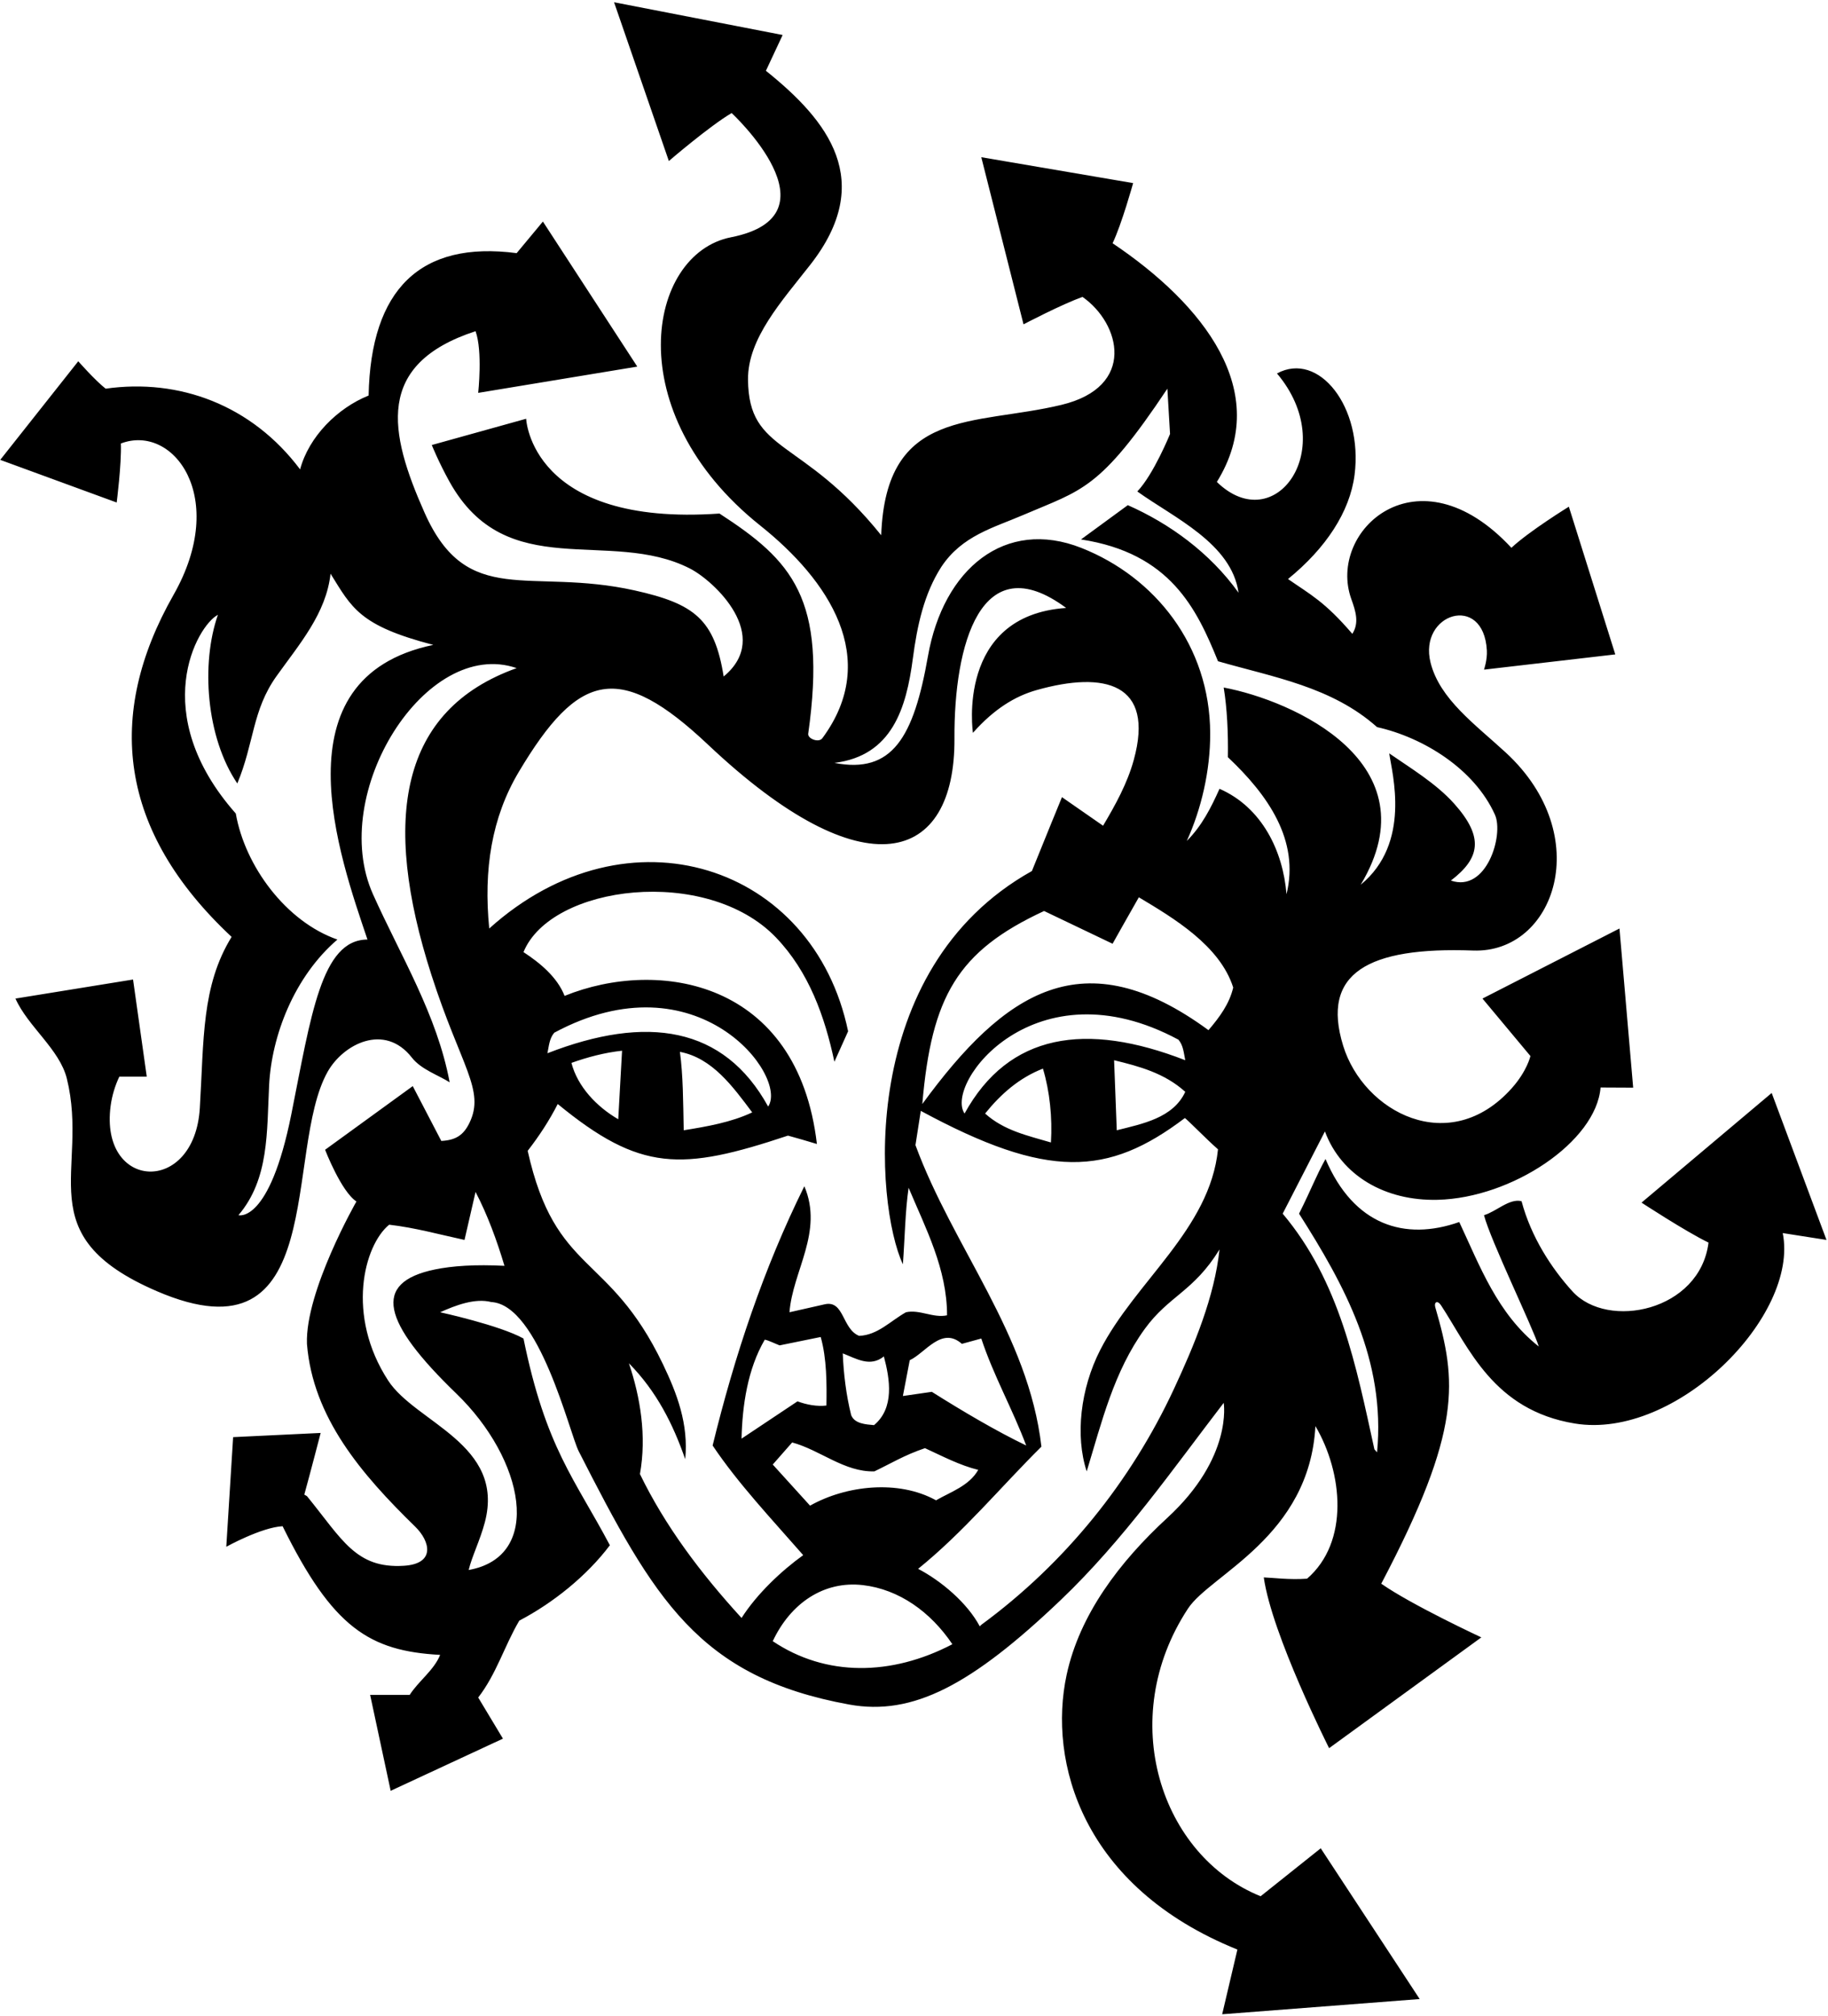 <?xml version="1.0" encoding="UTF-8"?>
<svg xmlns="http://www.w3.org/2000/svg" xmlns:xlink="http://www.w3.org/1999/xlink" width="538pt" height="593pt" viewBox="0 0 538 593" version="1.1">
<g id="surface1">
<path style=" stroke:none;fill-rule:nonzero;fill:rgb(0%,0%,0%);fill-opacity:1;" d="M 537.555 364.777 L 521.426 321.547 L 483.121 353.801 C 483.121 353.801 496.117 362.312 502.836 365.562 C 500.316 385.699 473.191 391.324 462.809 379.934 C 456.621 373.141 450.602 363.887 447.812 353.387 C 444.254 352.457 440.285 356.488 436.758 357.496 C 438.66 364.891 451.094 390.426 452.883 396.137 C 440.676 386.504 435.523 372.395 429.477 359.512 C 413.438 365.156 398.414 360.473 390.113 340.973 C 387.254 346.09 386.133 349.453 382.324 357.051 C 395.652 377.992 407.859 400.168 405.285 427.273 L 404.5 426.379 C 399.125 401.848 394.309 376.984 377.508 357.051 L 389.941 332.855 C 394.762 345.848 407.645 353.352 423.098 352.977 C 445.016 352.441 469.781 335.848 471.066 319.93 C 474.984 319.957 480.66 319.977 480.66 319.977 L 476.629 273.16 L 436.309 293.77 L 450.422 310.68 C 450.422 310.68 449.441 315.094 444.941 320.133 C 426.609 340.672 401.34 327.156 395.316 307.684 C 388.676 286.215 402.684 278.512 433.547 279.641 C 457.59 280.516 469.68 245.855 443.195 221.426 C 434.168 213.094 423.727 205.695 421.027 194.941 C 417.402 180.484 436.645 174.32 437.598 191.348 C 437.754 194.172 436.758 197.004 436.758 197.004 L 475.395 192.52 L 461.73 149.066 C 461.73 149.066 450.086 156.234 444.82 161.16 C 417.211 131.453 390.539 156.238 397.695 176.203 C 398.977 179.773 400.094 183.215 398.004 186.473 C 389.863 176.973 385.684 174.938 379.074 170.348 C 390.184 161.312 397.285 150.602 398.668 139.668 C 401.18 119.785 388.145 103.195 375.828 109.867 C 394.395 131.836 375.316 158.492 358.133 141.785 C 374.605 115.199 354.102 89.461 327.445 71.562 C 330.133 65.961 333.492 53.867 333.492 53.867 L 288.805 46.25 L 301.234 95.418 C 301.234 95.418 312.547 89.48 318.598 87.355 C 329.75 95.141 334.551 113.777 312.395 119.109 C 286.594 125.316 260.719 119.797 259.348 157.465 C 236.004 128.441 220.309 133.582 220.148 111.641 C 220.062 99.566 230.062 88.637 238.473 77.891 C 257.781 53.219 243.734 35.512 225.414 20.824 L 230.34 10.297 L 180.727 0.664 L 196.852 47.371 C 196.852 47.371 208.836 37.066 215.332 33.258 C 215.332 33.258 247.801 63.375 215.109 69.812 C 190.465 74.664 181.906 121.266 223.766 154.629 C 243.785 170.59 259.418 193.672 242.02 217.188 C 240.969 218.605 237.656 217.328 237.867 215.848 C 243.504 175.934 233.023 164.887 211.75 151.082 C 156.203 154.98 154.852 123.195 154.852 123.195 L 127.078 130.922 C 127.078 130.922 129.121 136.004 132.27 141.672 C 149.07 171.934 179.371 155.188 203.027 167.242 C 210.281 170.941 227.418 187.105 212.98 199.02 C 210.293 182.199 204.363 177.609 186.785 173.699 C 155.801 166.809 137.562 179.219 124.93 150.781 C 114.441 127.172 110.305 107.129 139.957 97.434 C 142.086 103.258 140.742 115.578 140.742 115.578 L 187.559 107.852 L 159.781 65.18 L 152.055 74.473 C 123.703 70.758 109.121 85.109 108.484 116.363 C 99.301 120.059 90.902 128.457 88.324 138.09 C 74.102 119.16 52.746 111.266 31.094 114.348 C 27.957 111.883 23.031 106.281 23.031 106.281 L 0.07 135.289 L 34.34 147.836 C 34.34 147.836 35.797 136.523 35.574 130.473 C 50.977 124.586 67.414 146.285 51.074 175.004 C 30.938 210.41 34.832 244.488 68.164 275.625 C 59.266 290.086 60.027 305.887 58.812 325.961 C 57.254 351.773 29.27 350.215 32.562 325.34 C 32.969 322.273 33.895 319.305 35.125 316.73 L 43.191 316.73 L 39.156 288.168 L 4.551 293.77 C 8.18 301.961 17.539 308.688 19.672 317.309 C 26.391 344.484 7.906 363.387 46.168 379.859 C 97.156 401.812 83.34 338.551 96.422 315.312 C 100.992 307.191 113.164 300.805 121.234 311.16 C 123.953 314.645 129.121 316.344 132.34 318.41 C 128.582 298.395 117.91 281.234 109.773 263.086 C 96.461 233.398 125.355 187.379 152.055 196.555 C 117.766 208.801 112.16 240.762 126.988 286.867 C 135.625 313.711 142.867 320.711 138.152 330.367 C 136.422 333.918 134.176 335.438 129.879 335.656 L 121.477 319.527 L 95.68 338.254 C 95.68 338.254 100.422 350.555 104.902 353.465 C 104.902 353.465 89.781 379.895 90.34 395.352 C 92.07 417.004 106.34 433.672 122.191 449.125 C 126.598 453.418 128.27 460.059 118.844 460.641 C 104.719 461.516 100.699 452.855 90.34 440.152 L 89.559 439.703 C 91.238 433.656 94.375 421.562 94.375 421.562 L 68.613 422.793 L 66.598 455.047 C 66.598 455.047 76.902 449.336 83.172 449 C 97.902 478.883 108.746 485.719 129.539 486.855 C 127.75 491.336 123.156 494.586 120.582 498.617 L 108.934 498.617 L 114.98 526.84 L 148.02 511.496 L 140.742 499.398 C 146.117 492.457 148.469 484.168 152.836 476.777 C 162.691 471.625 172.66 463.672 179.492 454.602 C 169.188 435.113 160.641 425.984 154.07 393.785 C 147.012 389.863 129.539 386.059 129.539 386.059 C 134.02 384.039 139.77 381.82 144.586 383.051 C 158.699 383.836 167.629 421.672 170.312 426.93 C 192.496 470.43 205.559 493.383 249.926 501.461 C 268.648 504.867 285.938 495.727 312.172 470.723 C 330.676 453.082 345.289 432.047 360.148 412.711 C 360.148 412.711 362.902 428.73 343.574 446.52 C 329.391 459.574 317.734 475.055 313.926 492.695 C 308.395 518.301 318.461 555.121 364.18 573.543 L 359.699 592.582 L 417.828 588.105 L 388.707 543.754 L 371.012 557.863 C 341.598 546.004 328.293 505.691 349.645 473.219 C 356.227 463.203 385.387 452.117 387.141 419.547 C 395.203 433.254 397.191 453.609 384.691 464.434 C 379.41 464.812 374.605 464.148 371.945 464.062 C 374.32 480.91 391.172 514.297 391.172 514.297 L 435.973 481.703 C 435.973 481.703 415.477 472.184 406.516 465.91 C 430.465 420.43 428.719 406.262 422.43 384.629 C 421.965 383.023 423.078 382.449 424.098 383.996 C 432.281 396.438 439.488 414.859 463.488 418.789 C 493.309 423.672 529.57 387.094 524.676 362.762 Z M 108.148 276.41 C 94.566 276.41 91.555 298.789 85.738 327.824 C 79.262 360.152 70.18 357.496 70.18 357.496 C 79.254 346.84 78.504 332.953 79.207 319.211 C 79.945 304.715 86.559 287.355 99.301 276.41 C 84.18 271.145 72.086 254.793 69.398 239.336 C 43.352 209.871 57.973 184.066 64.133 180.871 C 59.094 195.266 60.66 216.938 69.844 230.488 C 74.836 218.508 74.203 208.977 81.379 198.918 C 88.121 189.469 95.992 180.488 97.285 168.777 C 103.559 178.855 105.762 184.066 127.523 189.723 C 80.93 199.426 100.051 252.352 108.148 276.41 Z M 127.961 373.477 C 109.367 377.34 112.555 388.98 134.281 409.957 C 154.336 429.312 160.027 457.938 137.941 461.879 C 138.805 458.105 141.328 453.055 142.703 447.82 C 148.734 424.828 122.316 418.566 114.238 406.148 C 101.773 386.988 107.09 366.41 114.531 360.297 C 122.262 361.191 129.43 363.211 136.711 364.777 L 139.957 350.664 C 143.43 357.273 146.23 364.891 148.469 372.395 C 139.934 371.961 133.172 372.395 127.961 373.477 Z M 218.246 475.992 C 206.148 462.777 195.734 448.887 188.34 433.656 C 190.355 422.457 188.453 411.031 185.094 401.062 C 193.27 409.352 198.086 418.984 201.668 429.289 C 202.684 418.91 199.238 409.945 195.09 401.297 C 179.164 368.117 163.496 375.242 155.301 338.57 C 158.773 334.09 161.684 329.609 164.148 324.793 C 188.457 344.742 200.52 344.551 231.91 334.09 C 234.711 334.871 237.508 335.656 240.422 336.555 C 234.809 288.395 193.801 281.77 166.164 292.984 C 164.035 287.496 158.887 283.242 154.07 280.105 C 162.164 260.273 208.004 254.613 228.352 275.773 C 238.105 285.922 242.746 299.105 245.574 312.359 L 249.605 303.402 C 239.453 254.461 184.906 236.332 143.988 273.16 C 142.277 255.895 144.68 240.516 152.688 227.082 C 170.254 197.609 182.332 194.488 208.449 219.137 C 254.52 262.609 281.121 253.863 280.906 217.285 C 280.746 189.785 288.637 160.23 313.781 178.855 C 281.227 181.078 286.34 215.594 286.34 215.594 C 292.555 208.602 298.688 204.824 305.086 203.016 C 325.039 197.375 339.926 200.926 333.676 223.586 C 331.766 230.512 328.297 236.762 324.645 242.922 L 312.547 234.52 C 312.547 234.52 306.613 248.969 303.699 256.25 C 251.902 285.152 257.574 354.566 265.73 371.945 C 266.293 364.441 266.406 356.266 267.414 349.434 C 272.453 361.418 278.727 373.289 278.727 386.953 C 274.691 387.848 270.66 385.16 266.629 386.059 C 262.035 388.633 258.34 392.777 252.852 393 C 247.812 390.984 248.484 382.473 242.773 383.703 L 232.355 386.059 C 233.254 373.961 242.438 362.426 236.727 348.984 C 224.742 373.176 216.23 398.711 209.734 425.258 C 217.238 436.457 227.094 446.871 236.391 457.512 C 230.004 462.105 222.836 468.824 218.246 475.992 Z M 161.113 309.859 C 161.562 307.73 161.676 305.492 163.129 303.812 C 205.309 281.148 232.09 316.656 226.074 325.539 C 213.066 301.91 190.359 298.469 161.113 309.859 Z M 221.383 327.258 C 215.223 330.168 208.164 331.402 201.223 332.52 C 201.055 324.203 201.055 316.363 200.102 309.449 C 209.621 311.242 215.668 319.641 221.383 327.258 Z M 183.078 309.113 L 181.957 329.273 C 175.574 325.578 169.973 319.641 168.18 312.695 C 172.887 311.016 177.926 309.672 183.078 309.113 Z M 233.141 424.359 C 241.43 426.602 248.484 433.098 257.332 432.871 C 262.262 430.52 266.152 428.086 272.23 426.039 C 277.379 428.395 282.422 431.078 287.906 432.426 C 285.219 437.129 279.871 438.863 275.477 441.383 C 264.391 435.223 248.934 437.016 238.406 442.953 L 227.43 430.855 Z M 218.246 423.238 C 218.469 413.496 220.035 402.746 225.078 394.121 C 226.254 394.344 227.988 395.242 229.445 395.801 C 233.477 395.016 237.508 394.121 241.539 393.336 C 243.332 399.609 243.332 407.113 243.223 413.496 C 240.531 413.832 237.395 413.273 234.711 412.266 Z M 248.035 398.152 C 252.07 399.719 256.102 402.297 260.133 399.047 C 261.926 405.77 263.285 414.227 257.238 419.266 C 254.773 419.039 251.508 418.871 250.5 416.297 C 249.047 410.473 248.262 404.09 248.035 398.152 Z M 274.246 409.465 L 265.73 410.695 L 267.746 400.168 C 272.34 398.039 277.156 390.09 283.094 395.352 L 288.805 393.785 C 292.387 404.648 297.988 414.504 302.02 425.258 C 293.172 421 283.316 415.176 274.246 409.465 Z M 227.43 482.824 C 232.684 471.637 242.473 464.992 253.969 466.332 C 264.633 467.574 273.91 474.238 280.293 483.719 C 262.352 493.094 243.055 493.312 227.43 482.824 Z M 345.422 408.789 C 332.891 435.656 313.668 459.754 288.805 478.008 L 288.355 478.457 C 284.66 471.512 276.934 465.043 270.215 461.543 C 283.766 450.566 294.402 437.578 306.5 425.594 C 302.691 392.551 280.516 367.016 269.43 336.891 L 270.996 326.809 C 308.371 347.023 326.047 346.062 348.695 328.938 C 348.891 328.789 354.996 335.098 358.469 338.121 C 356.074 361.684 334.094 377 323.785 397.191 C 317.996 408.523 316.398 422.406 319.828 432.871 C 324.25 418.383 327.805 403.496 336.93 390.938 C 344.035 381.16 351.285 380.004 358.914 367.578 C 357.434 381.465 351.574 395.598 345.422 408.789 Z M 283.879 327.594 C 277.859 318.711 304.641 283.199 346.82 305.863 C 348.277 307.547 348.387 309.785 348.836 311.914 C 319.59 300.523 296.883 303.965 283.879 327.594 Z M 348.836 321.211 C 345.254 328.938 336.18 330.617 328.676 332.52 L 327.891 311.914 C 335.285 313.703 342.789 315.723 348.836 321.211 Z M 309.301 336.105 C 302.469 334.09 295.523 332.633 289.926 327.594 C 294.629 321.77 300.031 317.066 306.949 314.379 C 308.965 321.098 309.746 328.824 309.301 336.105 Z M 355.668 303.066 C 318.871 276.102 295.695 291.641 271.445 324.793 C 274.16 293.188 281.77 279.844 307.285 268.008 L 327.445 277.641 C 327.445 277.641 332.598 268.457 335.172 263.977 C 345.477 270.137 359.027 278.199 362.949 290.52 C 361.828 295.336 358.914 299.258 355.668 303.066 Z M 358.914 232.059 C 356.453 237.547 353.766 242.922 349.285 247.402 C 353.504 238.16 356.215 226.836 356.172 215.703 C 356.074 189.922 339.922 169.754 318.254 161.195 C 295.844 152.344 277.641 167.27 273.102 193.066 C 268.91 216.891 262.652 227.746 245.574 224.441 C 262.582 222.34 266.742 208.297 268.66 193.723 C 269.926 184.121 271.922 174.73 277.047 166.762 C 283.133 157.582 292.395 155.262 301.055 151.543 C 318.5 144.051 323.621 144.27 343.57 114.348 L 344.355 127.676 C 344.355 127.676 339.539 139.547 334.723 144.586 C 345.477 152.312 362.473 159.848 364.516 174.379 C 356.117 162.617 344.133 153.992 331.926 148.617 C 327.332 151.977 322.738 155.336 318.148 158.699 C 344.438 162.719 352.188 179.047 358.469 194.535 C 374.82 199.242 391.957 202.039 405.285 213.914 C 418.871 216.945 433.914 226.203 439.977 239.684 C 442.641 245.609 437.512 262.703 427.012 259.051 C 435.551 252.523 436.867 246.387 428.008 236.465 C 422.676 230.488 415.027 225.91 408.867 221.641 C 409.727 227.656 415.402 248.031 400.469 260.281 C 421.969 224.449 380.426 206.066 360.148 202.266 C 361.156 208.426 361.492 215.703 361.379 222.762 C 373.141 233.848 382.547 247.176 378.629 263.082 C 377.621 250.426 371.461 237.547 358.914 232.059 "/>
</g>
</svg>
